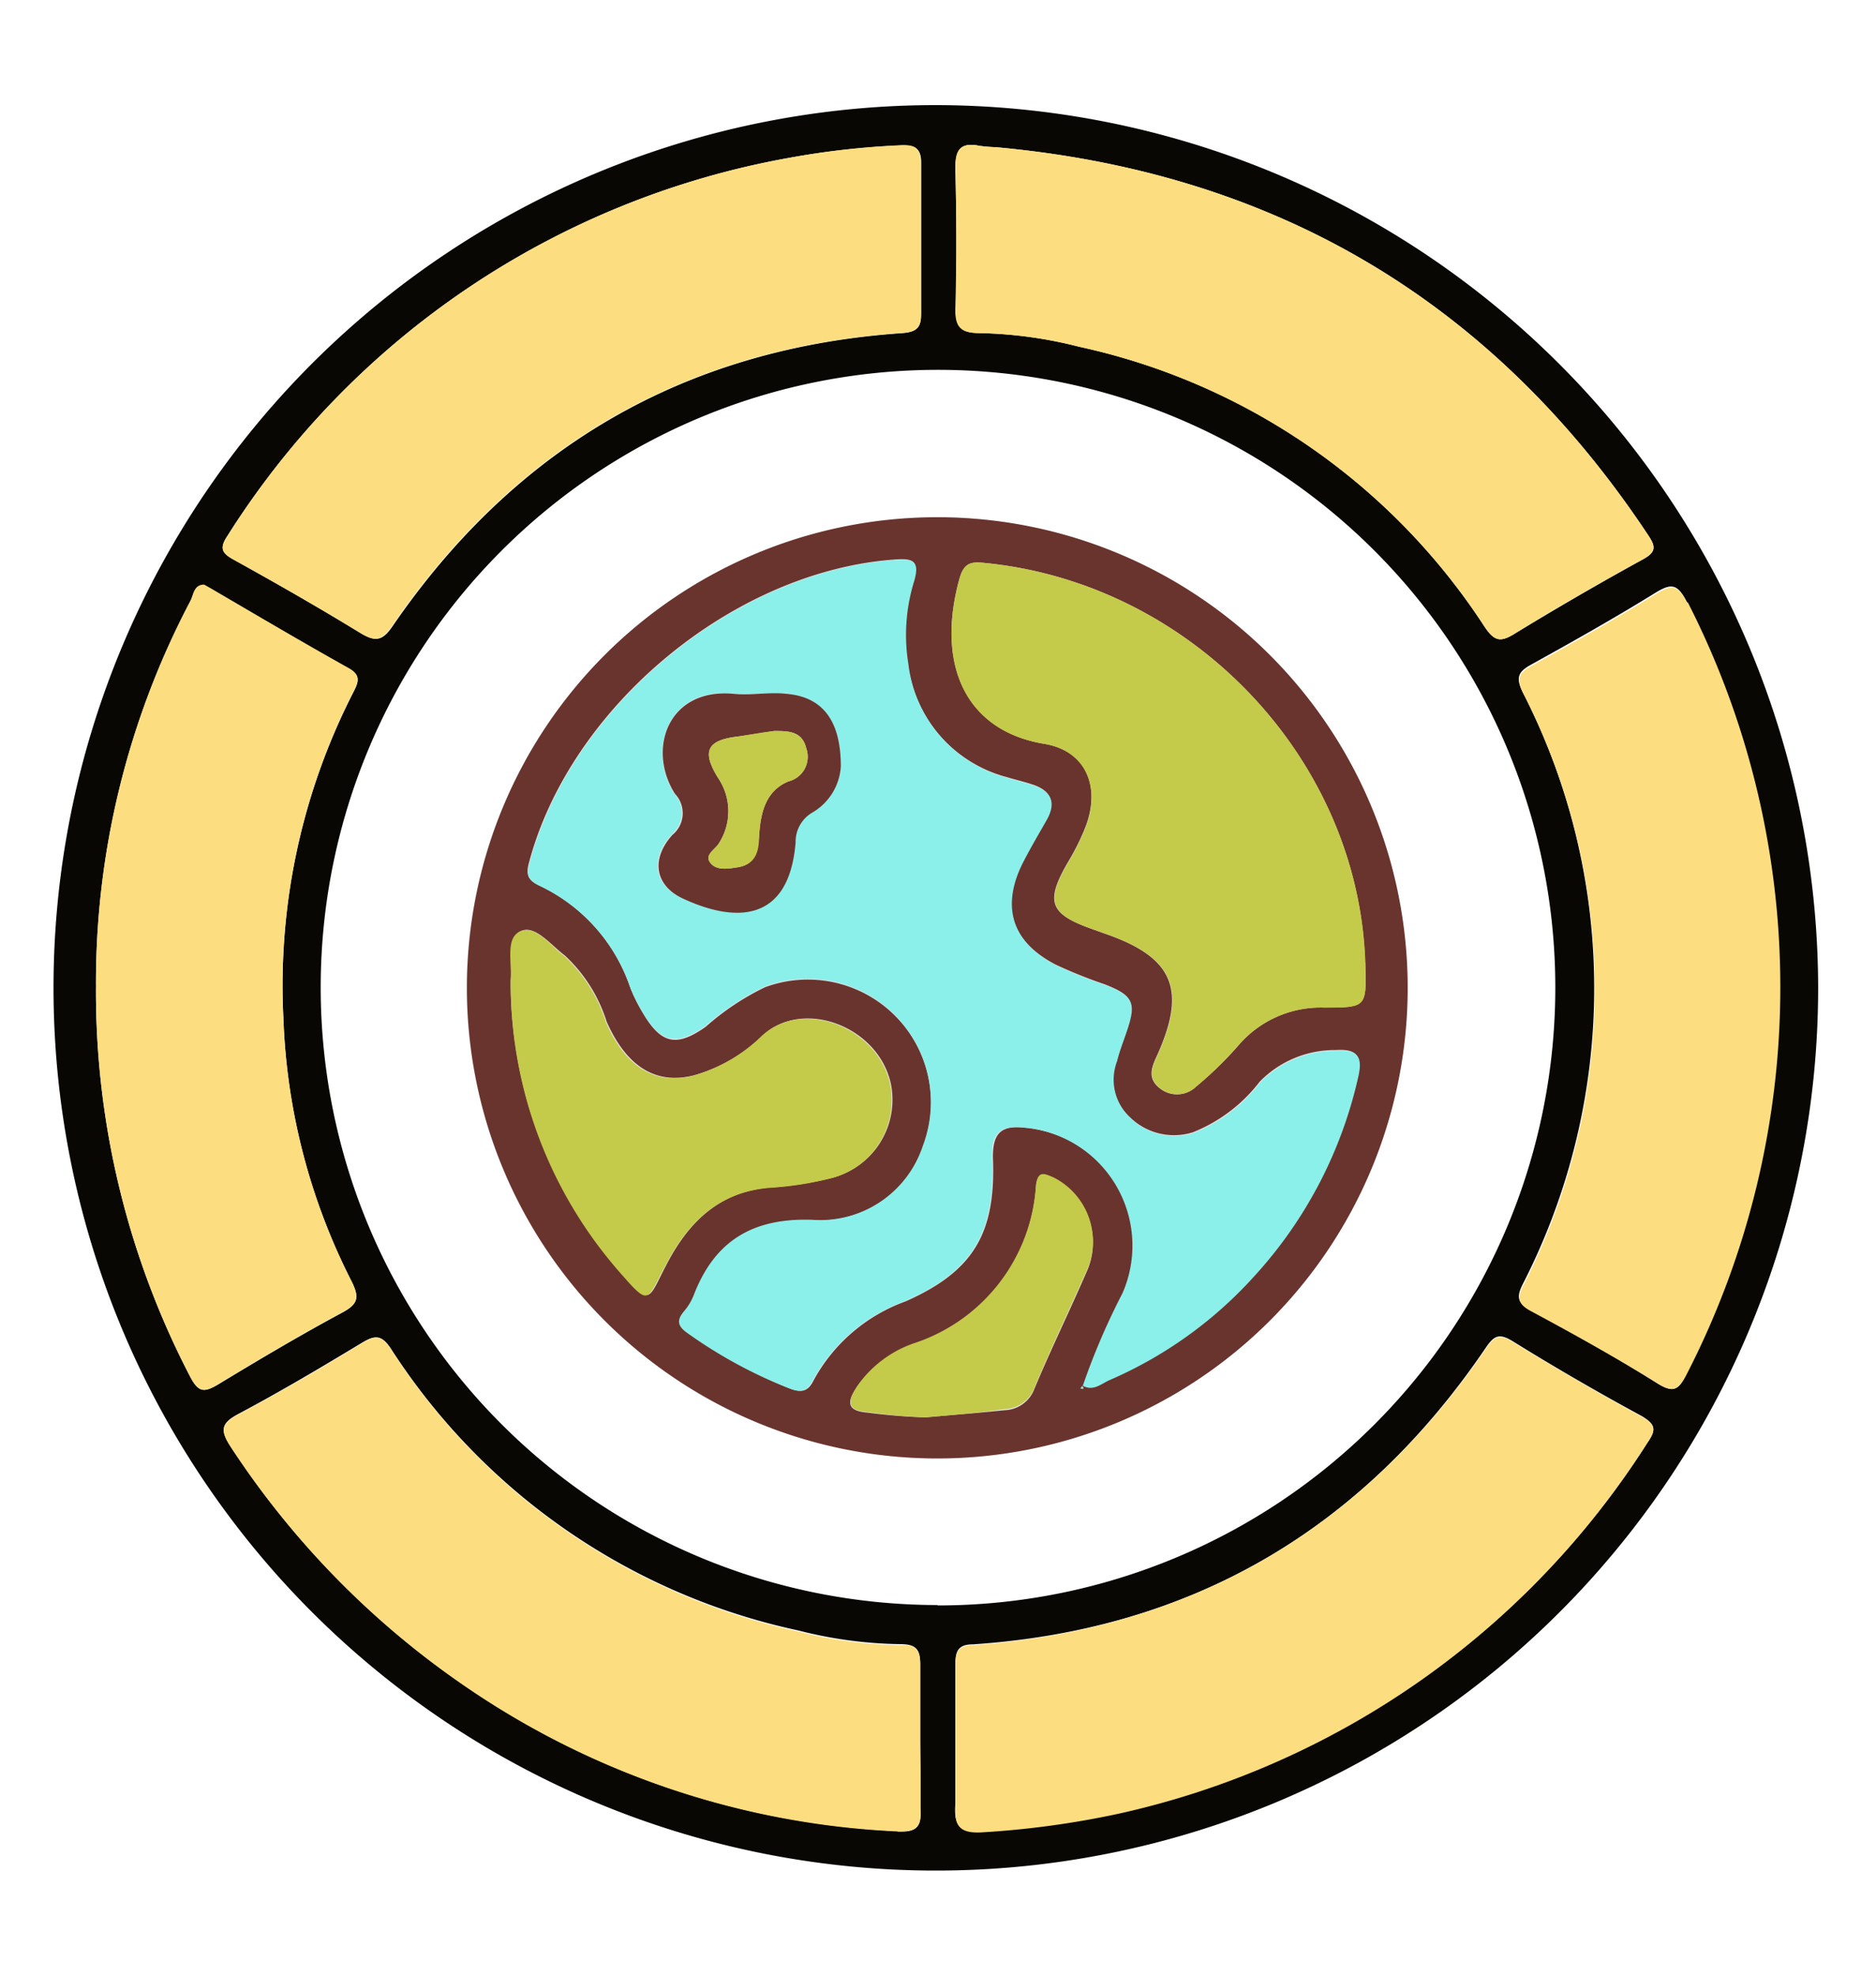 <svg id="Capa_1" data-name="Capa 1" xmlns="http://www.w3.org/2000/svg" viewBox="0 0 95 100"><defs><style>.cls-1{fill:none;}.cls-2{fill:#080703;}.cls-3{fill:#fcdd80;}.cls-4{fill:#e3e3e3;}.cls-5{fill:#6a342e;}.cls-6{fill:#8befea;}.cls-7{fill:#c4ca49;}</style></defs><path class="cls-1" d="M48.39,84.23c0,1.24,0,2.49,0,3.73,0,.55,0,1.11,0,1.66,0-.55,0-1.11,0-1.66C48.4,86.72,48.42,85.47,48.39,84.23Z"/><path class="cls-2" d="M47.46,5.32A44.68,44.68,0,1,0,92.07,49.85,44.75,44.75,0,0,0,47.46,5.32Zm.92,3.25c0-.94.21-1.39,1.21-1.19a7.53,7.53,0,0,0,.83.07C64.55,8.73,75.6,15.23,83.47,27.1c.38.57.4.84-.27,1.21q-3.32,1.83-6.54,3.79c-.72.44-1,.31-1.47-.36A32.79,32.79,0,0,0,54.66,17.55a22,22,0,0,0-5-.69c-.93,0-1.29-.24-1.26-1.24Q48.47,12.1,48.38,8.57ZM11.52,27.12A42.48,42.48,0,0,1,39.91,8a41,41,0,0,1,5.74-.64c.72,0,1,.16,1,.9,0,1.29,0,2.58,0,3.87s0,2.49,0,3.73c0,.7-.21.94-.93,1-11,.75-19.62,5.76-25.85,14.85-.51.74-.86.78-1.58.35-2.11-1.29-4.26-2.52-6.43-3.72C11.23,28,11.1,27.75,11.52,27.12ZM9.63,69.68A42.21,42.21,0,0,1,4.86,49.93,41.43,41.43,0,0,1,9.63,30.46c.18-.32.17-.84.71-.84l.39.22c2.3,1.33,4.59,2.68,6.92,4,.63.35.51.68.25,1.19a32.57,32.57,0,0,0-3.55,16.51,31.75,31.75,0,0,0,3.46,13.34c.39.79.33,1.12-.46,1.55-2.14,1.15-4.23,2.39-6.31,3.65C10.34,70.49,10.05,70.49,9.63,69.68Zm35.82,23a42.06,42.06,0,0,1-21.86-7.32,43.63,43.63,0,0,1-11.9-12.13c-.57-.87-.49-1.21.43-1.69,2.11-1.12,4.16-2.34,6.2-3.57.66-.4,1-.43,1.48.3A32.69,32.69,0,0,0,40.44,82.53a21.88,21.88,0,0,0,5.16.69c.79,0,1,.27,1,1,0,.62,0,1.24,0,1.87s0,1.24,0,1.86,0,1.2,0,1.8,0,1.2,0,1.79C46.68,92.51,46.38,92.75,45.45,92.7Zm2-11.44A31.26,31.26,0,1,1,78.76,50,31.27,31.27,0,0,1,47.5,81.26ZM83.44,73A42.62,42.62,0,0,1,56.6,91.77a45.58,45.58,0,0,1-6.8.93c-1.22.09-1.51-.3-1.42-1.42,0-.55,0-1.1,0-1.66s0-1.11,0-1.66c0-1.24,0-2.49,0-3.73,0-.66.14-1,.9-1,11.07-.75,19.7-5.8,25.95-15,.41-.6.66-.78,1.36-.35q3.23,2,6.54,3.79C83.86,72.1,83.86,72.39,83.44,73Zm.46-3c-2.09-1.32-4.26-2.52-6.43-3.71-.64-.35-.67-.66-.37-1.27a32.81,32.81,0,0,0,0-30c-.33-.69-.25-1,.4-1.36,2.13-1.18,4.25-2.37,6.32-3.65.8-.49,1.12-.48,1.59.44a42.84,42.84,0,0,1,0,39C85.06,70.29,84.81,70.59,83.9,70Z"/><path class="cls-3" d="M83.14,71.71q-3.31-1.81-6.54-3.79c-.7-.43-.95-.25-1.36.35-6.25,9.15-14.88,14.2-25.95,15-.76,0-.92.35-.9,1,0,1.24,0,2.49,0,3.73,0,.55,0,1.11,0,1.66s0,1.11,0,1.66c-.09,1.12.2,1.51,1.42,1.42a45.58,45.58,0,0,0,6.8-.93A42.62,42.62,0,0,0,83.44,73C83.86,72.39,83.86,72.1,83.14,71.71Z"/><path class="cls-3" d="M11.83,28.33c2.17,1.2,4.32,2.43,6.43,3.72.72.43,1.07.39,1.58-.35,6.23-9.09,14.83-14.1,25.85-14.85.72-.05,1-.29.93-1,0-1.24,0-2.49,0-3.73s0-2.58,0-3.87c0-.74-.25-.94-1-.9A41,41,0,0,0,39.91,8,42.48,42.48,0,0,0,11.52,27.12C11.1,27.75,11.23,28,11.83,28.33Z"/><path class="cls-3" d="M49.63,16.86a22,22,0,0,1,5,.69A32.79,32.79,0,0,1,75.19,31.74c.45.67.75.8,1.47.36q3.23-2,6.54-3.79c.67-.37.65-.64.27-1.21C75.6,15.23,64.55,8.73,50.42,7.45a7.53,7.53,0,0,1-.83-.07c-1-.2-1.24.25-1.21,1.19q.09,3.52,0,7C48.34,16.62,48.7,16.86,49.63,16.86Z"/><path class="cls-3" d="M46.6,88c0-.62,0-1.24,0-1.86s0-1.25,0-1.87c0-.77-.23-1.05-1-1a21.88,21.88,0,0,1-5.16-.69A32.69,32.69,0,0,1,19.8,68.29c-.49-.73-.82-.7-1.48-.3-2,1.23-4.09,2.45-6.2,3.57-.92.48-1,.82-.43,1.69a43.63,43.63,0,0,0,11.9,12.13A42.06,42.06,0,0,0,45.45,92.7c.93,0,1.23-.19,1.17-1.12,0-.59,0-1.19,0-1.79S46.6,88.59,46.6,88Z"/><path class="cls-3" d="M46.59,89.79c0-.6,0-1.2,0-1.8s0-1.24,0-1.86c0,.62,0,1.24,0,1.86S46.59,89.19,46.59,89.79Z"/><path class="cls-3" d="M17.81,64.86a31.75,31.75,0,0,1-3.46-13.34A32.57,32.57,0,0,1,17.9,35c.26-.51.38-.84-.25-1.19-2.33-1.3-4.62-2.65-6.92-4l-.39-.22c-.54,0-.53.52-.71.84A41.43,41.43,0,0,0,4.86,49.93,42.21,42.21,0,0,0,9.63,69.68c.42.81.71.81,1.41.38,2.08-1.26,4.17-2.5,6.31-3.65C18.14,66,18.2,65.65,17.81,64.86Z"/><path class="cls-3" d="M85.44,30.51c-.47-.92-.79-.93-1.59-.44-2.07,1.28-4.19,2.47-6.32,3.65-.65.36-.73.67-.4,1.36a32.81,32.81,0,0,1,0,30c-.3.61-.27.92.37,1.27C79.64,67.5,81.81,68.7,83.9,70c.91.57,1.16.27,1.56-.53a42.84,42.84,0,0,0,0-39Z"/><path class="cls-4" d="M47.5,26.18A23.82,23.82,0,1,0,71.27,49.85,23.85,23.85,0,0,0,47.5,26.18Z"/><path class="cls-5" d="M47.5,26.18a23.82,23.82,0,0,1-.07,47.64,23.82,23.82,0,0,1,.07-47.64Zm7.32,43.93c.53.28.93-.12,1.35-.3a21.2,21.2,0,0,0,7.35-5.29,22.07,22.07,0,0,0,5.22-10c.24-1,.06-1.45-1.11-1.37a5.3,5.3,0,0,0-3.84,1.6,8,8,0,0,1-3.38,2.56,3.19,3.19,0,0,1-3.22-.79,2.62,2.62,0,0,1-.65-2.85c.13-.52.33-1,.5-1.53.48-1.43.33-1.76-1.1-2.32a24.15,24.15,0,0,1-2.49-1c-2.27-1.18-2.81-3-1.64-5.27.37-.71.78-1.41,1.18-2.11.49-.89.19-1.45-.73-1.74-.42-.14-.86-.24-1.29-.37a6.79,6.79,0,0,1-5-5.76,9.17,9.17,0,0,1,.28-4.13c.29-1,.09-1.2-.94-1.12-8.16.58-16.45,7.45-18.53,15.37-.17.63,0,.86.5,1.12A8.82,8.82,0,0,1,31.92,50a8.56,8.56,0,0,0,.66,1.32c.92,1.54,1.7,1.68,3.16.65a13.09,13.09,0,0,1,3-2,6.24,6.24,0,0,1,8,8.07,5.47,5.47,0,0,1-5.53,3.72c-3-.1-5,1.06-6,3.84a2.87,2.87,0,0,1-.49.8c-.37.44-.32.74.16,1.08A23.76,23.76,0,0,0,40,70.28c.54.21.91.19,1.2-.41a8.64,8.64,0,0,1,4.66-4c3.48-1.54,4.58-3.49,4.42-7.3,0-1.2.4-1.62,1.6-1.49a6,6,0,0,1,5,8.39,34.83,34.83,0,0,0-2,4.66l-.13.16h.12ZM69.13,48.7c-.35-10.38-8.89-19.27-19.42-20.22-.66-.06-.93.14-1.12.8-1.21,4.34.31,7.71,4.29,8.37C55,38,55.72,39.78,55,41.77a11.52,11.52,0,0,1-.88,1.8c-1.23,2.1-1,2.7,1.31,3.5l.5.18c3.46,1.19,4.17,2.79,2.69,6.11-.27.59-.56,1.18.08,1.7A1.39,1.39,0,0,0,60.57,55a18.62,18.62,0,0,0,2.2-2.15A5.48,5.48,0,0,1,67.05,51c2.15,0,2.15-.06,2.09-2.18A.62.62,0,0,0,69.13,48.7Zm-43.27.94a22.22,22.22,0,0,0,5.52,14.69c1.59,1.82,1.41,1.52,2.37-.32,1.17-2.25,2.79-3.78,5.47-3.92a16.86,16.86,0,0,0,2.9-.47,4.08,4.08,0,0,0,3-4.73c-.6-2.92-4.44-4.4-6.51-2.47a8.14,8.14,0,0,1-3.44,2c-1.92.5-3.42-.39-4.45-2.71a7.71,7.71,0,0,0-2.12-3.35c-.71-.53-1.49-1.55-2.21-1.24S25.94,48.73,25.86,49.64Zm21,22.1c1.33-.12,2.66-.22,4-.36a1.66,1.66,0,0,0,1.52-1.08c.86-2.06,1.85-4.07,2.73-6.12a3.62,3.62,0,0,0-1.77-4.53c-.48-.21-.79-.34-.88.41a9,9,0,0,1-6.21,8,5.82,5.82,0,0,0-2.85,2.14c-.52.74-.54,1.22.53,1.3A28.67,28.67,0,0,0,46.87,71.74Z"/><path class="cls-6" d="M54.84,70.12a34.83,34.83,0,0,1,2-4.66,6,6,0,0,0-5-8.39c-1.2-.13-1.65.29-1.6,1.49.16,3.81-.94,5.76-4.42,7.3a8.64,8.64,0,0,0-4.66,4c-.29.6-.66.62-1.2.41a23.76,23.76,0,0,1-5.17-2.81c-.48-.34-.53-.64-.16-1.08a2.87,2.87,0,0,0,.49-.8c1.06-2.78,3-3.94,6-3.84A5.47,5.47,0,0,0,46.73,58a6.24,6.24,0,0,0-8-8.07,13.09,13.09,0,0,0-3,2c-1.46,1-2.24.89-3.16-.65A8.56,8.56,0,0,1,31.92,50a8.82,8.82,0,0,0-4.61-5.17c-.54-.26-.67-.49-.5-1.12,2.08-7.92,10.37-14.79,18.53-15.37,1-.08,1.23.15.94,1.12A9.17,9.17,0,0,0,46,33.61a6.79,6.79,0,0,0,5,5.76c.43.13.87.23,1.29.37.92.29,1.22.85.73,1.74-.4.7-.81,1.4-1.18,2.11-1.17,2.26-.63,4.09,1.64,5.27a24.15,24.15,0,0,0,2.49,1c1.43.56,1.58.89,1.1,2.32-.17.51-.37,1-.5,1.53a2.62,2.62,0,0,0,.65,2.85,3.19,3.19,0,0,0,3.22.79,8,8,0,0,0,3.38-2.56,5.3,5.3,0,0,1,3.84-1.6c1.17-.08,1.35.36,1.11,1.37a22.07,22.07,0,0,1-5.22,10,21.2,21.2,0,0,1-7.35,5.29c-.42.18-.82.58-1.35.3ZM42.58,38.79c0-2.36-1-3.51-2.78-3.69-.89-.09-1.79.11-2.67,0-3.29-.33-4.39,2.79-3,5.06a1.42,1.42,0,0,1-.13,2.08c-1.1,1.25-.89,2.56.53,3.22,2.65,1.23,5.38,1.24,5.71-2.85a1.7,1.7,0,0,1,.86-1.51A2.91,2.91,0,0,0,42.58,38.79Z"/><path class="cls-7" d="M69.14,48.7v.13C69.2,51,69.2,51,67.05,51a5.48,5.48,0,0,0-4.28,1.84A18.62,18.62,0,0,1,60.57,55a1.39,1.39,0,0,1-1.85.06c-.64-.52-.35-1.11-.08-1.7,1.48-3.32.77-4.92-2.69-6.11l-.5-.18c-2.32-.8-2.54-1.4-1.31-3.5a11.52,11.52,0,0,0,.88-1.8c.7-2-.07-3.78-2.14-4.12-4-.66-5.5-4-4.29-8.37.19-.66.46-.86,1.12-.8C60.24,29.43,68.78,38.32,69.14,48.7Z"/><path class="cls-7" d="M25.86,49.64c.08-.91-.29-2.17.49-2.5s1.5.71,2.21,1.24a7.71,7.71,0,0,1,2.12,3.35c1,2.32,2.53,3.21,4.45,2.71a8.14,8.14,0,0,0,3.44-2c2.07-1.93,5.91-.45,6.51,2.47a4.08,4.08,0,0,1-3,4.73,16.86,16.86,0,0,1-2.9.47c-2.68.14-4.3,1.67-5.47,3.92-1,1.84-.78,2.14-2.37.32A22.22,22.22,0,0,1,25.86,49.64Z"/><path class="cls-7" d="M46.87,71.74a28.67,28.67,0,0,1-2.94-.27c-1.07-.08-1-.56-.53-1.3A5.82,5.82,0,0,1,46.25,68a9,9,0,0,0,6.21-8c.09-.75.4-.62.88-.41a3.62,3.62,0,0,1,1.77,4.53c-.88,2-1.87,4.06-2.73,6.12a1.66,1.66,0,0,1-1.52,1.08C49.53,71.52,48.2,71.62,46.87,71.74Z"/><path class="cls-6" d="M54.82,70.11v.17h-.12l.13-.16Z"/><path class="cls-5" d="M42.58,38.79a2.91,2.91,0,0,1-1.43,2.33,1.7,1.7,0,0,0-.86,1.51c-.33,4.09-3.06,4.08-5.71,2.85-1.42-.66-1.63-2-.53-3.22a1.42,1.42,0,0,0,.13-2.08c-1.44-2.27-.34-5.39,3-5.06.88.09,1.78-.11,2.67,0C41.62,35.28,42.58,36.43,42.58,38.79ZM39.21,37c-.61.09-1.23.2-1.85.28-1.55.18-1.84.74-1,2.09a3,3,0,0,1,.06,3.29c-.18.33-.76.59-.46,1s.88.32,1.38.24c.92-.14,1-.79,1.1-1.57.07-1.14.3-2.29,1.49-2.78a1.28,1.28,0,0,0,.9-1.67C40.62,37,39.92,37,39.21,37Z"/><path class="cls-7" d="M39.21,37c.71,0,1.41,0,1.62.88a1.28,1.28,0,0,1-.9,1.67c-1.19.49-1.42,1.64-1.49,2.78,0,.78-.18,1.43-1.1,1.57-.5.08-1.07.17-1.38-.24s.28-.67.46-1a3,3,0,0,0-.06-3.29c-.84-1.35-.55-1.91,1-2.09C38,37.18,38.6,37.07,39.21,37Z"/></svg>
